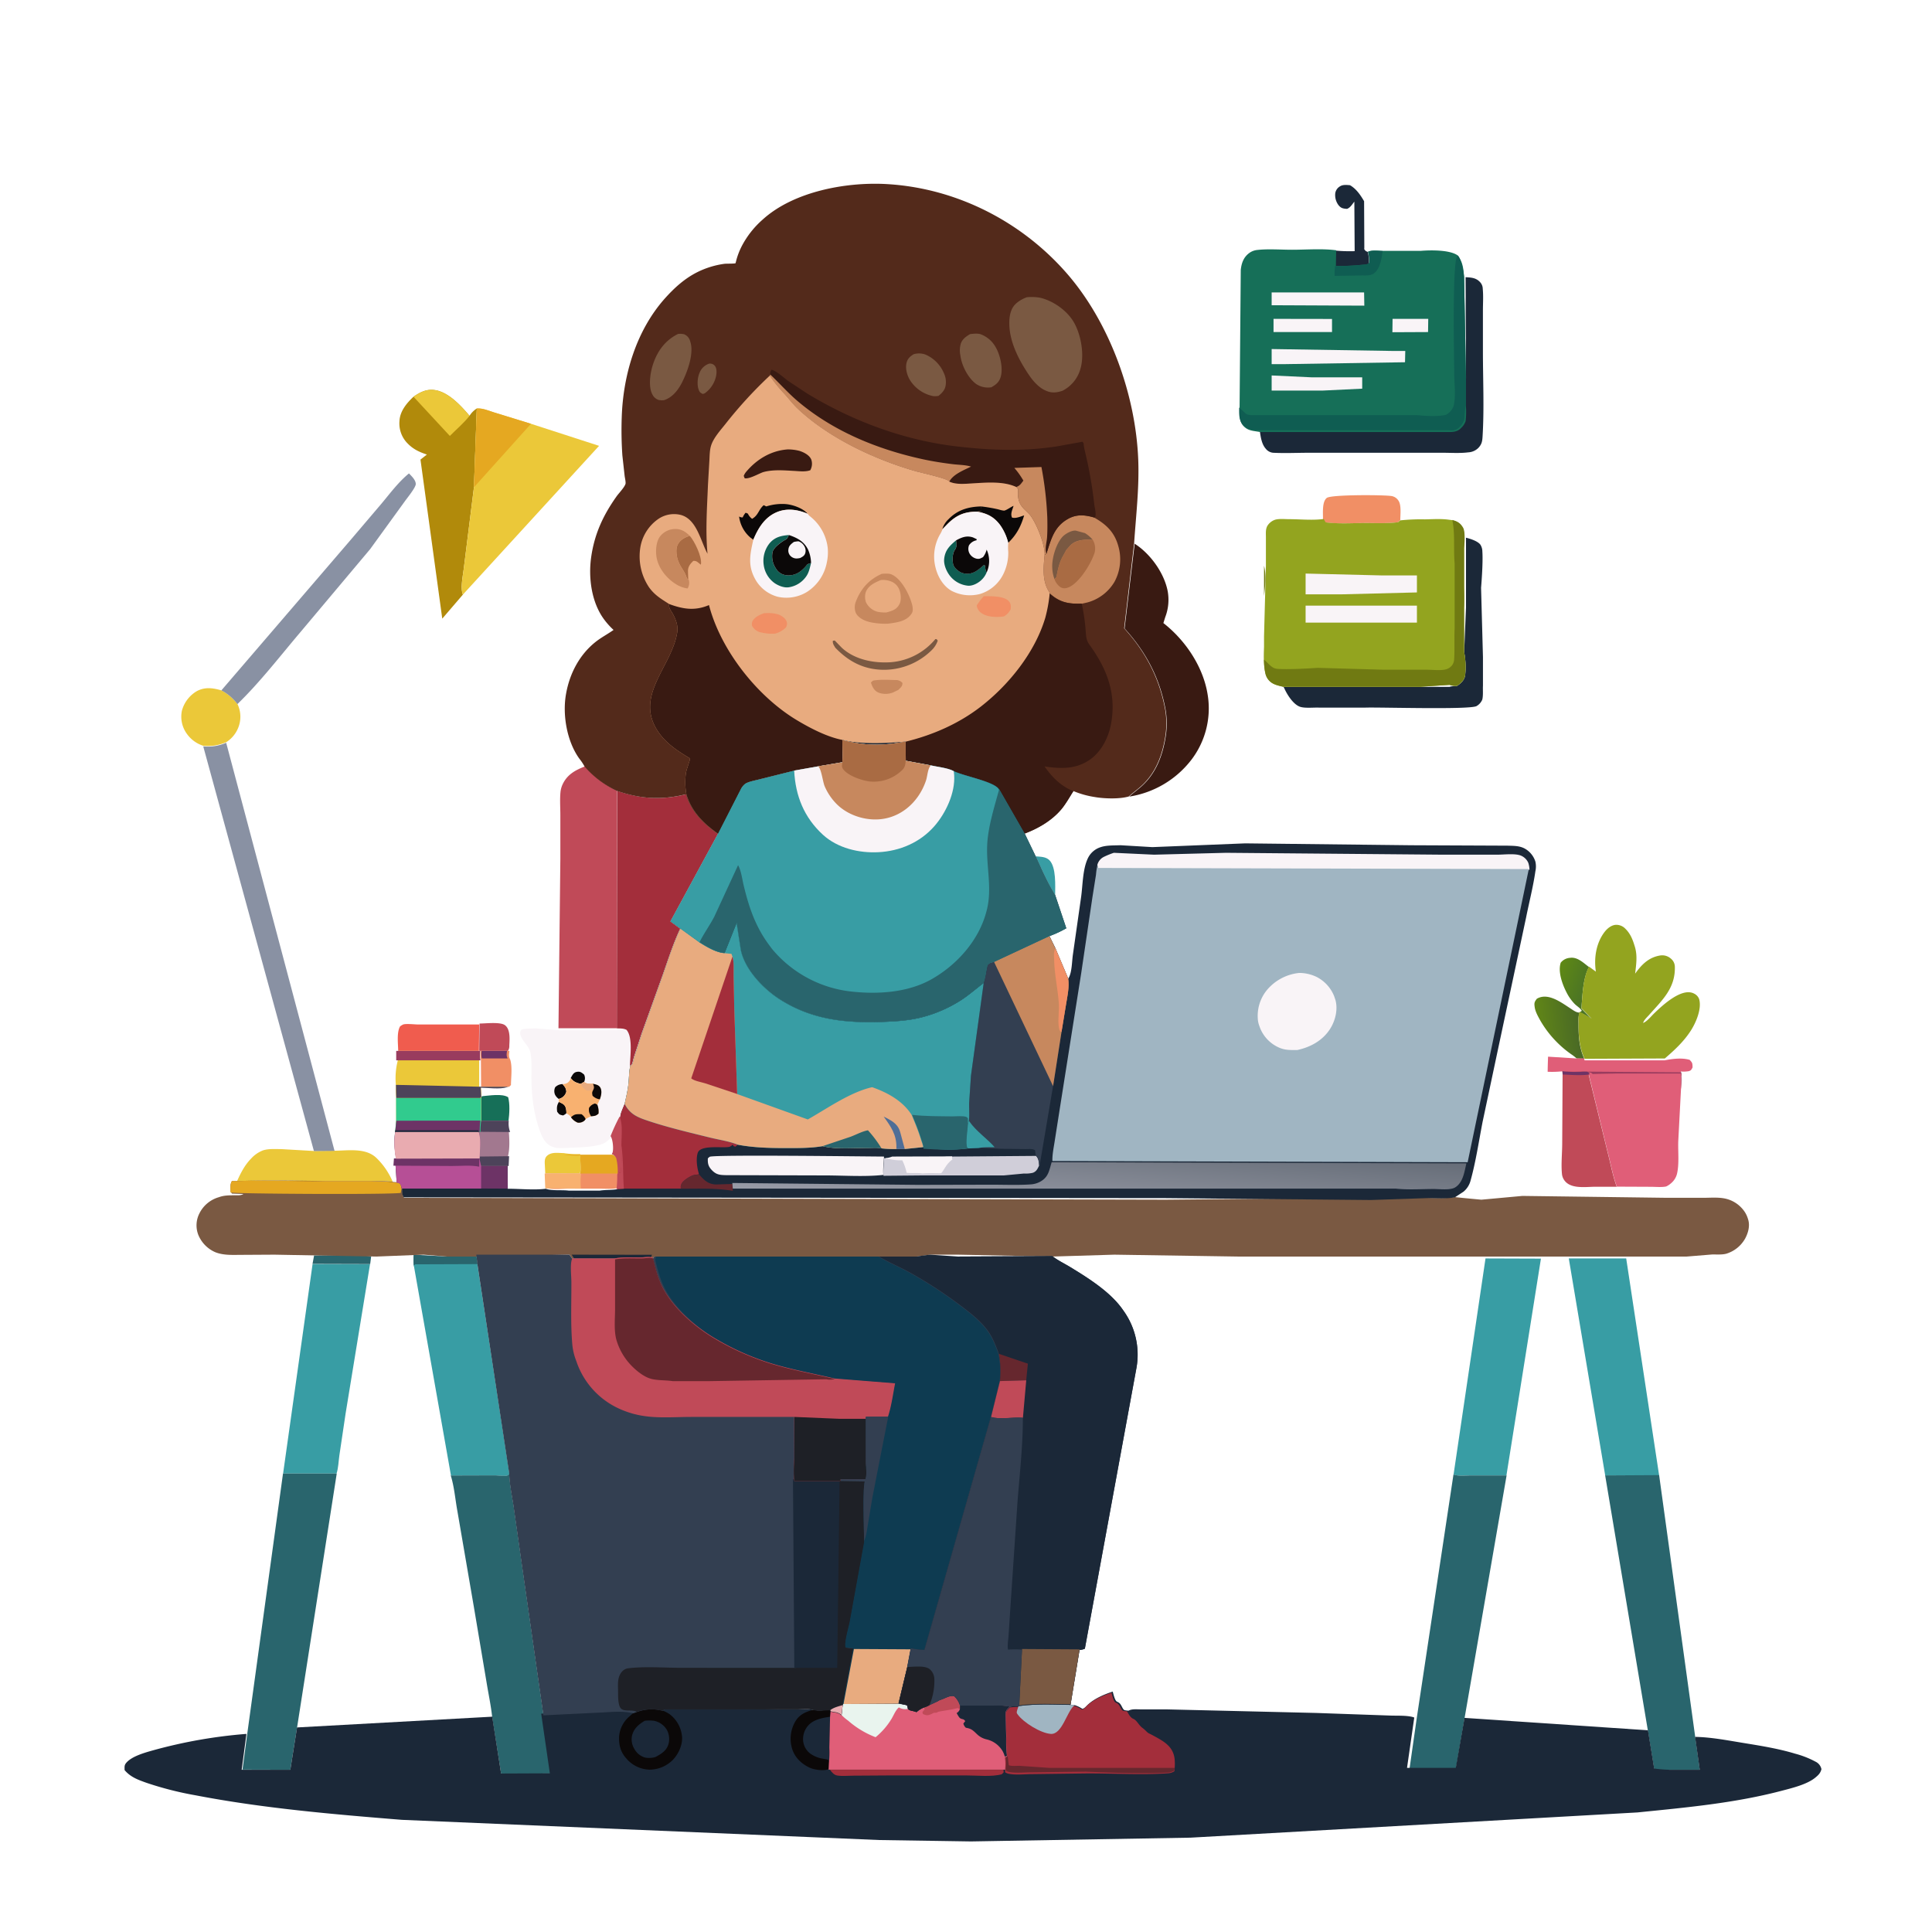 <svg id="Layer_1" data-name="Layer 1" xmlns="http://www.w3.org/2000/svg" xmlns:xlink="http://www.w3.org/1999/xlink" viewBox="0 0 1024 1024"><defs><style>.cls-1{fill:#389da4;}.cls-2{fill:#29656d;}.cls-3{fill:#166f58;}.cls-4{fill:#ebc839;}.cls-5{fill:#e5a821;}.cls-6{fill:#c04a58;}.cls-7{fill:url(#linear-gradient);}.cls-8{fill:#f18f65;}.cls-9{fill:#6d3366;}.cls-10{fill:#f8b170;}.cls-11{fill:#a2788f;}.cls-12{fill:#4d435a;}.cls-13{fill:#1b2838;}.cls-14{fill:url(#linear-gradient-2);}.cls-15{fill:#e05e78;}.cls-16{fill:#993c5e;}.cls-17{fill:#f05c4e;}.cls-18{fill:#8991a3;}.cls-19{fill:#31cb8e;}.cls-20{fill:#391a12;}.cls-21{fill:#b18a0b;}.cls-22{fill:#f9f4f7;}.cls-23{fill:#0b0808;}.cls-24{fill:#e8ab7f;}.cls-25{fill:#93a41f;}.cls-26{fill:#a32e3b;}.cls-27{fill:#707a12;}.cls-28{fill:#0f5d52;}.cls-29{fill:#7a5942;}.cls-30{fill:#66272e;}.cls-31{fill:#a0b5c2;}.cls-32{fill:#e9f4ee;}.cls-33{fill:#333f51;}.cls-34{fill:#1e2026;}.cls-35{fill:#e9abb0;}.cls-36{fill:#0e3b51;}.cls-37{fill:#532a1b;}.cls-38{fill:#c7885e;}.cls-39{fill:#a96b43;}.cls-40{fill:#d0ced9;}.cls-41{fill:#b64f96;}.cls-42{fill:url(#linear-gradient-3);}.cls-43{fill:#4f6e97;}</style><linearGradient id="linear-gradient" x1="618.74" y1="1645.16" x2="634.26" y2="1639.67" gradientTransform="matrix(1, 0, 0, -1, 206, 2164)" gradientUnits="userSpaceOnUse"><stop offset="0" stop-color="#5e8815"/><stop offset="1" stop-color="#4b7425"/></linearGradient><linearGradient id="linear-gradient-2" x1="609.48" y1="1617.91" x2="630.33" y2="1620.22" gradientTransform="matrix(1, 0, 0, -1, 206, 2164)" gradientUnits="userSpaceOnUse"><stop offset="0" stop-color="#608517"/><stop offset="1" stop-color="#4a6a25"/></linearGradient><linearGradient id="linear-gradient-3" x1="378.59" y1="1564.07" x2="374.6" y2="1517.96" gradientTransform="matrix(1, 0, 0, -1, 206, 2164)" gradientUnits="userSpaceOnUse"><stop offset="0" stop-color="#666d78"/><stop offset="1" stop-color="#989ba7"/></linearGradient></defs><path class="cls-1" d="M548.94,453.88c2.53.23,5.42.14,7.31,2.09,3.64,3.75,3,13.63,3,18.48C555.2,468.05,552.1,460.78,548.94,453.88Z"/><path class="cls-2" d="M165.64,669.91l.84-4.49c4.29,0,28.55-.6,30.23.64L196.2,670Z"/><path class="cls-3" d="M255.56,581c3.84-.3,10.48-1.5,13.77.54,1,3.65.68,8.72.19,12.49L255,594l0-12.46Z"/><path class="cls-4" d="M289,621.94l-.28-5.54c0-1.57.09-2.84,1.39-3.95,2.37-2,5.91-1.3,8.81-1.28l.47.09a44.19,44.19,0,0,0,8.13.4c0,3,.66,7.53-.16,10.34Z"/><path class="cls-5" d="M298.88,612h25.78a4.09,4.09,0,0,1,2.48,2.64,30,30,0,0,1,.69,7.69l-.2.67-20,0-.31-.16c.82-2.82.2-7.35.17-10.37a44.41,44.41,0,0,1-8.15-.4Z"/><path class="cls-6" d="M254.18,542.5c3.22,0,11.17-1,13.55.94,2.86,2.27,2.37,7.53,2.21,10.76a4.64,4.64,0,0,1-.72,2.8l-14.86,0-.36-.11Z"/><path class="cls-7" d="M837.26,536.55l1.13-.82c-.85-1.5-2.55-2.38-3.77-3.61a24.8,24.8,0,0,1-4.34-6.15c-2.24-4.33-4.62-10.92-3.07-15.72a6.87,6.87,0,0,1,5-2.58c3.92-.54,7.06,2.7,10,4.89-3.3,6.06-3.45,15.21-4.05,22l5.41,5.49A48.1,48.1,0,0,0,837.26,536.55Z"/><path class="cls-8" d="M254.78,557,270,557c-.2,1.71-.52,3,.4,4.55,1.24,3.81.45,9.52.42,13.57l-1,.91L255,576l-.11-14.43A11.71,11.71,0,0,1,254.78,557Z"/><path class="cls-9" d="M255.28,557l13.45,0c-.18,1.51-.45,2.65.36,4H255.38A10.22,10.22,0,0,1,255.28,557Z"/><path class="cls-8" d="M289.09,622h18.56l20,0a58.76,58.76,0,0,1-.4,7.74c-3,.57-6.39.27-9.5.28h-16.4c-3.55,0-8.82.7-12-.5Z"/><path class="cls-10" d="M288.69,622l18.95.07.32.16-.1.64a42.46,42.46,0,0,0,0,7.13L289,629.87Z"/><path class="cls-11" d="M254.41,594,269,594a12.14,12.14,0,0,0,.67,5.57c.34,4.3.59,9.26-.47,13.45l-.25,5-14.91,0,0-4.41,0-.42c0-3.93.82-10-.53-13.6l.59-.14A33.54,33.54,0,0,1,254.41,594Z"/><path class="cls-12" d="M254,613l15.83-.18-.25,5.18-15.61,0,0-4.61Z"/><path class="cls-12" d="M254.07,594l15.59,0a12.91,12.91,0,0,0,.71,6l-16.65-.13A36.08,36.08,0,0,1,254.07,594Z"/><path class="cls-13" d="M707,132.74a84.61,84.61,0,0,0,11,.38l-.17-26.24c-1.17,1.41-2.1,3.17-3.88,3.83-2-.16-3.07-.26-4.44-1.88a8.88,8.88,0,0,1-1.77-6.59,5.18,5.18,0,0,1,2.57-3.52c1.44-.94,3.58-.69,5.2-.56,3.37,1.93,5.56,5.21,7.49,8.48l.12,24.42c0,.84-.2,1,.42,1.62s.4.42,1.36.8a18.07,18.07,0,0,1,.61,6.2c-1,1-2.69.91-4,1a130.71,130.71,0,0,1-14.67.65Z"/><path class="cls-14" d="M835.64,561a23.11,23.11,0,0,0-2.7-2.12,56,56,0,0,1-16.69-18.23c-1.15-2.11-2.5-4.46-2.83-6.87-.32-2.23-.14-2.69,1.12-4.41,5.86-3.48,12.91,1.95,17.65,5,1.28.81,2.94,2.16,4.48,2.28l.59,0c-.85,2-.61,4.33-.61,6.47,0,5.67.34,11.31,2.46,16.64l.57,1.36Z"/><path class="cls-8" d="M701.2,275.07c.06-3.09-.57-9.08,2-11.15,2.27-1.84,30.42-1.67,34.39-1a5.37,5.37,0,0,1,3.59,2.39c1.68,2.36,1,7.48,1,10.41L741,276.8c-5.8.75-12,.39-17.86.43-6.86,0-14.15.52-20.94-.36Z"/><path class="cls-15" d="M835.64,561h4l.2,1h42.48c4.2-.84,9.21-1.45,13.25-.25,1.52,1.62,1.43,1.76,1.54,4-.67,1.17-.68,1.6-2.06,2a16.31,16.31,0,0,1-4.19.16c.23,3,.1,9.16.1,9.16v-7H856.35c-4.39-.89-9.12-.55-13.55-.55l-.47-.57-.89-.82a16.43,16.43,0,0,0-3.42.05,82.25,82.25,0,0,1-8.31-.14l-.56-.06-1-.17a51.43,51.43,0,0,1-7.86.25c0-2.13.21-8,.21-8Z"/><path class="cls-16" d="M843,568l48.13.36a36.9,36.9,0,0,1-.12,8.85V570l-33.29,0c-4.25-.45-8.83-.12-13.11-.13l-.46-.55s-.84-.79-.86-.79a15.39,15.39,0,0,0-3.31.05c-2.69,0-5.36.09-8-.14l-.55-.05C835.11,567.88,839.21,568.1,843,568Z"/><path class="cls-17" d="M211.05,557c-.05-3.86-.86-9.76,1-13a9.54,9.54,0,0,1,1.64-1c1.63-.55,6.17,0,8,0L254,543l-.17,14Z"/><path class="cls-4" d="M107.72,395.27A16.85,16.85,0,0,1,99,388.88a15.48,15.48,0,0,1-2.58-12.22,17.26,17.26,0,0,1,7.57-10.15c4.44-2.55,8.7-1.93,13.39-.59a25,25,0,0,1,8.51,7.29,15.51,15.51,0,0,1,.32,12.64,16,16,0,0,1-6.28,7.5A24.23,24.23,0,0,1,107.72,395.27Z"/><path class="cls-4" d="M177.74,609.9c7.06-.1,16-1.54,21.61,3.68a38.07,38.07,0,0,1,8.83,12.89c-3.74-.64-8-.42-11.76-.47l-23.17,0c-15.78,0-32-.88-47.73.29,2-4.45,4.13-8.73,7.6-12.25a16.54,16.54,0,0,1,6.17-4.28c2.91-1,6.71-.7,9.76-.71l17.34,1Z"/><path class="cls-6" d="M828.05,567.66l1,.17.56,0a82.5,82.5,0,0,0,8.32.14,16.43,16.43,0,0,1,3.42,0s.85.79.88.83l.48.56c4.43,0,9.16-.33,13.55.13l-14.2.3,10,40.94c1.58,6,2.71,12.49,4.84,18.27H845.76c-5.63,0-14.46,1.61-17.33-4.64a7,7,0,0,1-.57-2.25c-.48-5.05.11-10.75.14-15.84l.21-36.84Z"/><path class="cls-9" d="M828.13,567.74l1,.17.56.06a82.25,82.25,0,0,0,8.31.14,16.43,16.43,0,0,1,3.42-.05l.89.82.47.57c-4.7.73-9.76.26-14.51.06Z"/><path class="cls-18" d="M117.33,365.92l68.1-79.28,16.78-19.72c4.59-5.49,9-11.47,14.56-16,1.37,1.44,3.57,3.46,3.6,5.61,0,1.86-4.43,7.25-5.68,9l-18.51,25.53-37.27,44.36c-10.81,12.76-21.07,26.11-33.07,37.77A25,25,0,0,0,117.33,365.92Z"/><path class="cls-13" d="M777,322V285s5.84,1.27,7.62,3.67a6.74,6.74,0,0,1,1.06,3.63c.45,6.31-.68,19.23-.68,19.23l1,36.74v15.12c-.13,2.27.19,5.22-.36,7.41a7.07,7.07,0,0,1-3.06,3.45c-3.83,2-51.51.53-58.87.8H699c-2.73-.11-7.41.43-10-.46-3.64-1.28-7-6.71-8.44-10.11l-.37-.43h88.16c1-.49,3.17-.23,4-.55a12.66,12.66,0,0,0,2.58-2.2,6.3,6.3,0,0,0,1.67-3.73,40.3,40.3,0,0,0-.56-11.88Z"/><path class="cls-4" d="M211,557l42.53,0,.36.11a11.34,11.34,0,0,0,.11,4.42V576h15.27l-.68-.12c-3.45,1.18-9.9.29-13.68.27l.26,4.82-.17.54V594a14.9,14.9,0,0,0-.72,5.47l-.59.56h-44.2l.51-6V581.47a33.43,33.43,0,0,1-.13-5.93A37.89,37.89,0,0,1,211,561.48Z"/><path class="cls-16" d="M210,557h44.21l.36.06a14.33,14.33,0,0,0,.11,4.94H210Z"/><path class="cls-12" d="M209.87,575l44.91,1,14.59,0-.69.25c-3.5,1.21-10,.31-13.87.29l.27,4.88-.6.54H210Z"/><path class="cls-19" d="M209.92,582,255,582l0,12.4a31.94,31.94,0,0,0-.34,5.44l-.59.13h-44.7l.59-5.53Z"/><path class="cls-9" d="M210.07,594l44.54-.06a39.11,39.11,0,0,0-.33,5.92l-.59.14h-44.2Z"/><path class="cls-13" d="M776.79,146.91c3.12.2,5.8.29,8,3a5.27,5.27,0,0,1,1.1,3.2c.37,3.71.09,7.78.09,11.54l0,21.59c0,14.83.72,30.21-.18,45-.16,2.68-.41,4.22-2.26,6.18a8.17,8.17,0,0,1-5.36,2.34c-4.46.56-9.21.21-13.71.21h-70.4c-6.4,0-13,.33-19.36,0a5.64,5.64,0,0,1-3.86-2.17c-2.19-2.51-2.67-6.19-3.18-9.81H767.83c2.55.42,4.34,0,6.11-2a8.39,8.39,0,0,0,2.08-3.34,31.25,31.25,0,0,0,0-7.67l1-14.47Z"/><path class="cls-15" d="M856.35,569,891,569v7.51l-1.49,28.43c-.18,5.39.58,12.05-.68,17.26a9.48,9.48,0,0,1-3.2,5,10.37,10.37,0,0,1-2.51,1.65c-2.33.52-5.72.18-8.15.18l-18-.08c-2.15-5.82-3.29-12.38-4.88-18.4L842.05,569.3Z"/><path class="cls-20" d="M601.39,288.17c8.22,5.25,15.51,15.31,17.45,24.87a25.51,25.51,0,0,1-1.22,14l-1,3.2.51.4c11.51,9.18,20.8,23.18,23,37.86l.13.84a44.89,44.89,0,0,1-8.82,33.38,51.57,51.57,0,0,1-32.94,19.5c2.44-2.25,5.22-4.12,7.61-6.46,7-6.83,10.26-16,11.74-25.43a44.16,44.16,0,0,0,0-13.77c-3-16.9-10.29-30.83-21.8-43.46Z"/><path class="cls-18" d="M107.72,395.59a24.23,24.23,0,0,0,12.16-1.91L177.32,610l-10.93.1Z"/><path class="cls-21" d="M219.16,210.27c3.69-2.56,7.27-4.33,11.89-3.43,7,1.35,13.42,8.35,17.81,13.54a12.43,12.43,0,0,1,3.86-3.88l-1.52,41.77-5.29,42.28c-.4,3.77-2.06,11.2-.56,14.59l-10.94,12.75-11.55-84.3,3.4-2.67c-3.83-1.26-7.11-2.74-10-5.67a15,15,0,0,1-4.54-12C211.93,218,215.5,213.7,219.16,210.27Z"/><path class="cls-4" d="M219.16,210.27c3.69-2.56,7.27-4.33,11.89-3.43,7,1.35,13.42,8.35,17.81,13.54-2.88,3.74-7.08,7.28-10.43,10.68Z"/><path class="cls-22" d="M327.15,546a5.57,5.57,0,0,1,5.14-.13c3.42,4,1.91,13.7,1.81,19-.72,3.07-.63,6.5-1,9.66-.42,3.61-1.27,7-2,10.59-.64,1.82-2.23,4.94-2.26,6.77-1.59,3.34-3.56,6.81-4.74,10.3a9.73,9.73,0,0,1-5.23,4.26c-5.32,1.66-11.71,1.66-17.24,1.9-3.34.14-6.83.63-9.87-1-3.43-1.88-5-5.94-6.15-9.47-2.92-8.78-3.87-17.52-3.94-26.73,0-4.33.27-8.93-.51-13.2-.65-3.55-4.71-6.34-5.41-9.76a2.87,2.87,0,0,1,.63-2.45c2.39-.75,4.95-.52,7.44-.67l12.79,1Z"/><path class="cls-23" d="M296.26,584c1.66.86,3.07,1.23,3.63,3.22a9.8,9.8,0,0,1,.32,2.8,6.44,6.44,0,0,1-1.77,1.2c-1.87-.44-1.91-.35-3.14-2C295.07,587.07,295.09,585.91,296.26,584Z"/><path class="cls-23" d="M302.5,571.34c.95-1.54,1.43-3,3.44-3.26,1.67-.25,2.42.46,3.64,1.46a4.45,4.45,0,0,1,0,3.9l-1.79,1.06C305.4,573.82,304,573.42,302.5,571.34Z"/><path class="cls-23" d="M296.2,582.47a6,6,0,0,1-2-2.22,4.78,4.78,0,0,1,.07-4,5.58,5.58,0,0,1,3.92-1.65c1.23,1.52,1.72,1.91,2,3.9a5.16,5.16,0,0,1-2.8,3.5Z"/><path class="cls-10" d="M298.18,574.6a5,5,0,0,0,2.51-.61,4.07,4.07,0,0,0,1.81-2.65c1.46,2.08,2.9,2.48,5.26,3.16l1.79-1.06c1.61,1.21,2.8.91,4.77,1,1.54.46,3,.55,3.88,2.09,1,1.88.42,4.29-.28,6.16l-1.34,2.86a10.05,10.05,0,0,1,.64,4.73c-1.52,1.3-2,1.18-4,1.41a21.31,21.31,0,0,0-2.85,1.47l-.51.7a4.57,4.57,0,0,1-3.7,1.18,8.13,8.13,0,0,1-3.55-2.85c-.34-.94-1.64-1.61-2.43-2.12a9.8,9.8,0,0,0-.32-2.8c-.56-2-2-2.36-3.63-3.22l-.06-1.55,1.18-.47a5.16,5.16,0,0,0,2.8-3.5C299.9,576.51,299.41,576.12,298.18,574.6Z"/><path class="cls-24" d="M307.76,574.5l1.79-1.06c1.61,1.21,2.8.91,4.77,1,.41,1.28.76,1.86.16,3.14a11.15,11.15,0,0,1-3.29.48A7.1,7.1,0,0,1,307.76,574.5Z"/><path class="cls-23" d="M302.64,592.16c2.13-1.88,2.82-1.59,5.55-1.62a6.32,6.32,0,0,1,2.21,2.59l-.51.7a4.57,4.57,0,0,1-3.7,1.18A8.13,8.13,0,0,1,302.64,592.16Z"/><path class="cls-23" d="M313.25,591.66c-.92-1.71-1.27-2.42-1.06-4.41a5.14,5.14,0,0,1,3.24-2.38l1.15.65a10.05,10.05,0,0,1,.64,4.73C315.7,591.55,315.19,591.43,313.25,591.66Z"/><path class="cls-23" d="M314.32,574.41c1.54.46,3,.55,3.88,2.09,1,1.88.42,4.29-.28,6.16a6.52,6.52,0,0,1-3.86-1.91c-.29-1.64-.33-1.72.42-3.2C315.08,576.27,314.73,575.69,314.32,574.41Z"/><path class="cls-25" d="M842.21,512.34l3.64,2.64c-1.1-7.1.09-15.11,4.59-21,1.43-1.86,3.56-3.65,6-3.8a6.6,6.6,0,0,1,5.08,2.11c2.5,2.45,3.74,5.42,4.74,8.69l.24.76c1.47,4.82.71,9.44.16,14.31,3.45-4.83,7.25-8.71,13.44-9.65a6.88,6.88,0,0,1,5.48,1.67,5.67,5.67,0,0,1,2.12,4.16C888.08,523.79,881,530.09,874,538c-1.11,1.25-2.63,2.57-3.13,4.2,2.09-.78,4.33-3.64,6-5.23,4.22-4.06,14.52-13.74,21-10.36a5.29,5.29,0,0,1,2.71,2.93c1.49,5.14-1.71,12.57-4.51,16.87-3.67,5.66-8.6,10.26-13.69,14.6l-42.48.18-.2-.38-.57-1.35c-2.12-5.33-2.46-11-2.46-16.65,0-2.14-.24-4.47.61-6.47a48.17,48.17,0,0,1,6.31,3.53l-5.41-5.5C838.76,527.55,838.91,518.41,842.21,512.34Z"/><path class="cls-4" d="M252.72,216.5c3.25-.25,6.45,1.29,9.52,2.21l19.2,5.91,36.08,11.69-72.17,78.83c-1.5-3.39.16-10.82.56-14.59l5.29-42.28Z"/><path class="cls-5" d="M252.72,216.5c3.25-.25,6.45,1.29,9.52,2.21l19.2,5.91L251.2,258.27Z"/><path class="cls-1" d="M165.67,670l30.44.09-12.94,79.15-3.29,22.11c-.44,3-.53,6.82-1.51,9.65l-28.32,0Z"/><path class="cls-1" d="M770.42,781.55,787.35,667l29.38.1L798.44,782l-19,0C776.75,782,773,782.55,770.42,781.55Z"/><path class="cls-1" d="M850.81,782.16,831.49,667l30.43,0,17.45,115Z"/><path class="cls-1" d="M236.84,666l15.72-.09.58,4.83L270,781.25a4,4,0,0,1-1,.8c-1.38.46-5.21,0-6.82,0l-23.15.07L219.45,671.4c-.38-.59-.17-4.45-.21-5.4Z"/><path class="cls-2" d="M236.84,666h15.68l.59,4-33.08.12-.62.66c-.41-.63-.18-4.76-.22-5.78Z"/><path class="cls-6" d="M310.16,406.16A50.05,50.05,0,0,0,327,419.06L326.91,545H296l1-89.8L297,432c0-3.89-.31-8.07.05-11.95a12.73,12.73,0,0,1,1-4C300.5,410.51,304.93,408.19,310.16,406.16Z"/><path class="cls-2" d="M879.37,781.84l19.08,138.42L900.93,938l-16.29,0c-2.5,0-5.43.28-7.87-.21l-3.32-20.3L850.77,782Z"/><path class="cls-2" d="M750.9,910.68l19.47-129.17c2.54,1,6.37.49,9.09.49l19.07,0L776.22,910.84,771.57,938H747Z"/><path class="cls-2" d="M150,781l28.48,0-21,134.45L153.88,938l-25.35-.07,2.52-19Z"/><path class="cls-26" d="M327.09,419.16c12.59,4.33,23.61,5,36.56,1.82,2.71,9.19,9.23,15.58,16.89,21l-25.19,46.42,5.18,3.79c-3.83,8.1-6.6,17-9.6,25.41L340,548l-4,12.25c-.24.76-.83,3.61-1.29,4.12a3.3,3.3,0,0,1-.82.47c.09-5.27,1.6-15-1.82-19-1.63-.83-3.35-.72-5.14-.77Z"/><path class="cls-2" d="M270,781.18c.11,5.77,1.46,11.83,2.31,17.55l3.8,26.78,12,83.94L292.52,940l-26.93.1-4.7-29.81c-.65-6.21-2-12.43-3-18.6L251.21,852l-8.78-51.08c-1.15-6.22-1.64-12.85-3.52-18.88l23.18-.07c1.61,0,5.47.51,6.86.05A4.18,4.18,0,0,0,270,781.18Z"/><path class="cls-25" d="M742.16,275.81a105.34,105.34,0,0,1,13.06-.54c4.22-.08,8.55-.39,12.74.19l.95.12.58.08c2.71.72,4.19,1.56,5.66,4s.83,7.92.85,10.74v20.73s.17,7.35,0,10.9v23.6a40.3,40.3,0,0,1,.56,11.88,6.3,6.3,0,0,1-1.67,3.73,12.66,12.66,0,0,1-2.58,2.2c-.79.32-4-.45-4-.45l-15.46,1h-72.7c-2.87-.8-5.06-.85-7.2-3a8,8,0,0,1-2.3-4.26c-1.33-5.79-.46-13.37-.69-19.37l1-37.53,0-15c0-2.29-.32-4.79,1.18-6.71a7.76,7.76,0,0,1,3.81-2.69c2.14-.57,4.88-.27,7.11-.26,5.73,0,12.05.65,17.71,0l.84-.1,1,1.78c6.73.88,14,.4,20.74.36,5.79,0,11.95.32,17.69-.43Z"/><path class="cls-22" d="M692,321l59,0,0,9H692Z"/><path class="cls-22" d="M732.88,305H751v9l-39.56,1H692V304Z"/><path class="cls-27" d="M769.74,275.59c2.74.73,4.23,1.58,5.71,4.05s.55,10.84.55,10.84v20.66s.17,7.35,0,10.9v23.6a40.3,40.3,0,0,1,.56,11.88,6.3,6.3,0,0,1-1.67,3.73,12.66,12.66,0,0,1-2.58,2.2,6.74,6.74,0,0,1-4-.45l-15.46,1h-72.7s-5.06-.85-7.2-3a8,8,0,0,1-2.3-4.26c-1.33-5.79-.46-13.37-.69-19.37V299.86c1.3,4.93.63,10.93,0,16v33.79c1.73,1.35,2.69,2.75,4.1,3.7a5.38,5.38,0,0,0,3,1.16c7,.51,21.3-.54,21.3-.54l35.21,1h22.74c2.94,0,7.07.53,9.9-.16a6.14,6.14,0,0,0,3.73-2.65,5.87,5.87,0,0,0,.78-2.69c.36-5.34,0-11,.27-16.36V298.69C770.32,291.44,771.3,282.61,769.74,275.59Z"/><path class="cls-3" d="M657,216.5l.63-73.41c.38-3.66,1.51-6.88,4.69-9.12a8.67,8.67,0,0,1,4.11-1.49c5.86-.65,12.48-.1,18.38-.11,7.55,0,15.93-.7,23.39.28l-.15,8.31a126.27,126.27,0,0,0,14.16-.64c1.29-.13,2.92-.07,3.89-1a17.39,17.39,0,0,0-.59-6c1.93-.91,5.67-.38,7.85-.36h19.69s14.48-1.38,19.71,2.51c2.62,3.67,2.88,7,3.24,11.35l1,53.68v15a45.57,45.57,0,0,1-.18,7.67,8.38,8.38,0,0,1-2.09,3.35c-1.77,2-3.57,2.4-6.14,2.46l-100.65,0-2.72-.43c-2.43-.37-4.25-.8-6-2.62C656.73,223.43,657,219.72,657,216.5Z"/><path class="cls-22" d="M738.09,169,757,169l-.1,7-18.9.09Z"/><path class="cls-28" d="M725,133.42c1.93-.91,5.65-.38,7.82-.36-.54,3.87-1.28,9.52-4.73,11.93-1.73,1.21-4.15,1-6.16,1l-14.54.24a29.39,29.39,0,0,1,.25-5.23,127.34,127.34,0,0,0,14.08-.63c1.29-.14,2.91-.08,3.87-1A17.12,17.12,0,0,0,725,133.42Z"/><path class="cls-22" d="M675,169l31,.05,0,6.95H675Z"/><path class="cls-22" d="M695.4,200H722v6l-20.7,1H674v-8Z"/><path class="cls-22" d="M674,155l49,0,.12,7L674,161.78Z"/><path class="cls-22" d="M737.45,186h7.37l-.13,6-63.82,1H674v-8Z"/><path class="cls-28" d="M772.76,135.51c2.62,3.67,3.24,11.35,3.24,11.35l1,53.68V215c-.8,2.42-.55,5.3-1,7.67a8.39,8.39,0,0,1-2.08,3.34c-1.77,2-3.56,2.4-6.11,2H664.94c-2.42-.37-4.23-.79-6-2.61-2.43-2.49-2.15-6.19-2.17-9.41l3.59,3.31c1.15.84,3.58.7,3.58.7h87c4.87.49,10.07.85,14.87,0,1.9-.35,4.23-3.17,4.68-5,1.2-4.93.3-11.84.27-16.94-.06-9.09-1.07-59,1.56-62.11Z"/><path class="cls-29" d="M126.3,626c15.19-.68,46.17,0,46.17,0l23.79,0c4,.05,8.49-.18,12.45.5l1.64.08c.88.27,1.64.22,2.1,1.07a5.94,5.94,0,0,1,.65,2.21l.22,0c0,1.94-.22,3.38.88,5l403.67,1,108.71-1h29.74s10.16.49,14.8-.39l.56.07c4.43.5,13.48,1.32,13.48,1.32l21.76-2,76.42,1,19.48,0c3.55,0,7.48-.34,11,.3a16.67,16.67,0,0,1,10,5.92,13.79,13.79,0,0,1,2.59,4.83l.17.52c1,3.36,0,7-1.6,10a17.19,17.19,0,0,1-10.14,8.1c-2.21.55-5,.35-7.27.36L894,666H656.15l-65.54-1-32.87,1-49.94-1H493l-7.11,1H346.76l-.61,1c-1.88-.56-4.09,0-6.06,0-4.61.07-14.18,0-14.18,0H303.13l-1.27-2-49.34,1H236.84l-12.35-1-25,1-54-1-17.08.1c-4.76,0-9.79.39-14.29-1.4a17.06,17.06,0,0,1-9-9.16,13.92,13.92,0,0,1,.55-11.37,16.58,16.58,0,0,1,9.87-8.49l.58-.18c2.79-1,5.29-.93,8.2-1,1.47,0,3.48.22,4.69-.67l-6.05-.19-.72-1c0-1.91-.4-4,.7-5.63Z"/><path class="cls-13" d="M303,665l42.57.06-.58,1.41c-1.78-.53-3.87,0-5.74,0-4.37.07-9.15-.31-13.43.52H304.28Z"/><path class="cls-5" d="M126.3,626c15.19-.68,30.9.2,46.17,0h24.05c3.91.28,8.24,0,12.09.71l1.59.09c.85.26,1.59.21,2,1a5.67,5.67,0,0,1,.63,2.15l-.43,2.32c-7.64,1-89,.46-90.2-.23,0-1.89-.39-4,.7-6.07Z"/><path class="cls-13" d="M569.74,903.78l.94.35a15.26,15.26,0,0,1,3,1.6c1.28-.32,2-1.43,3-2.31,3.59-3.26,8.52-5.34,13.07-6.84.41,1.3,1.07,4.53,2.14,5.26l.84.43c1.75.89,2,3.48,3.26,4.14a10.46,10.46,0,0,0,2.16.27c1.92-1,4.2-.67,6.32-.68H618.1l79.53,1.9,38.64,1.36c3.87.19,9-.17,12.69.84l.63.23L745.75,937h25.83l4.63-26.48,97.25,6.57,3.3,20.26a68.38,68.38,0,0,0,7.87.65l16.26,0-2.47-17.42c8.35.14,17.05,1.82,25.29,3.17,9.29,1.52,18.72,3,27.73,5.73a49.08,49.08,0,0,1,10.78,4.22,5.67,5.67,0,0,1,3.18,4c-.51,2-1.47,3-3.07,4.33-4.42,3.77-12.62,5.7-18.2,7.17-24.93,6.54-50.66,8.84-76.25,11.43L631,974l-116.38,2-48.49-.74L213,964.55c-36.4-2.95-73.47-6.09-109.34-13a177.34,177.34,0,0,1-26.1-6.65c-4.42-1.58-8.41-3-11.53-6.72,0-1.59-.23-2.54.89-3.85,3-3.51,9.79-5.37,14.13-6.6A261.72,261.72,0,0,1,130.62,919l-2.52,19h25.78l3.56-22.42,103.46-5.7L265.59,940l25.84-.11-4.59-31.6,30.26-1.5c6.44-.23,12.88-1.17,19.19.37l2-.77a23.11,23.11,0,0,1,14-.61l1.36-.78,51.66,1,17.24-.07c2.7,0,5.85-.45,8.43.36,2.94.89,6.24,0,9.31.23l.15.7,2.95.52a6.6,6.6,0,0,1,3,1.47l.57-5.39.27-.82,29.56-.18,4.25.95a4.08,4.08,0,0,1,.53,2c1.17,1.14,2.88.87,4.34,1.63l.41-.33a13.3,13.3,0,0,1,3.47-2.07,12,12,0,0,0,2.84-1.18l4.19-1.93.72-.48,2-.73c1.94-.76,3.71-1.88,5.81-1.46,2,1.79,2.5,2.18,3,4.83l16.22,0c3.3,0,6.79-.29,10,.54a33.37,33.37,0,0,1,4.69-.28l.39-.06c8.84-1.22,18.95-.69,27.9-.61Z"/><path class="cls-26" d="M439.87,938h92l.08,1.4-1,1c-5.34,1.48-13.21.6-18.88.61H472.66l-20.37.13c-2.71,0-5.79.33-8.45-.06C442,940.79,441,939.43,439.87,938Z"/><path class="cls-23" d="M431.08,906.15c2.86.86,6.07,0,9.05.22l.14.68-.28,2.88-.37,16a58.39,58.39,0,0,1-.21,8l-.18,3.6-.39.24c-2.37,1-7.58.18-9.8-.91-4.19-2-7.64-5.2-9.12-9.73A18.23,18.23,0,0,1,421,913.37C423.31,908.83,426.56,907.5,431.08,906.15Z"/><path class="cls-13" d="M439.41,933.88c-.15-.37-.17-.83-.46-1.11s-3.32-.67-4-.85a16.09,16.09,0,0,1-5.33-2.37,9.69,9.69,0,0,1-3.88-6.34A10.84,10.84,0,0,1,428,915c2.79-3.57,7.77-4.5,12-5.08l-.37,16A58.39,58.39,0,0,1,439.41,933.88Z"/><path class="cls-23" d="M337.65,907.2a22.37,22.37,0,0,1,13.49-.59,18,18,0,0,1,3.84,2,16.67,16.67,0,0,1,6.54,12.25c.21,4.25-2.08,9.12-5.08,12.09a17.46,17.46,0,0,1-12.13,5,16.66,16.66,0,0,1-12.4-6c-3.06-3.38-4-7.28-3.76-11.72a15.58,15.58,0,0,1,5.66-10.67l1.9-1.69Z"/><path class="cls-13" d="M341.7,912.06a18.56,18.56,0,0,1,4.94,0,10.19,10.19,0,0,1,7,5.15,10.36,10.36,0,0,1,.64,7.32c-1.08,3.46-3.88,5.13-6.88,6.73a11.87,11.87,0,0,1-5.36.32,9.4,9.4,0,0,1-5.78-4.57,9.6,9.6,0,0,1-1.21-7.34C336.05,916.05,338.57,913.93,341.7,912.06Z"/><path class="cls-26" d="M569.61,904.2l.92.34a15.73,15.73,0,0,1,2.91,1.57c1.24-.32,2-1.4,2.91-2.26,3.5-3.18,8.32-5.21,12.76-6.67.39,1.27,1,4.42,2.08,5.13l.82.41c1.71.87,1.91,3.41,3.18,4a9.88,9.88,0,0,0,2.1.27c1,1.61,1.72,3.31,3.51,4.09s2.83,3.41,4.73,4.74a20.09,20.09,0,0,1,2.13,1.9c1.08,1.09,1.58,1.08,2.9,1.81,5.48,3,11.16,5.62,12,12.66a27.1,27.1,0,0,1,.07,4.68l-.17,1.91a6.77,6.77,0,0,1-3.25,1.09c-14.35,1-29.25,0-43.67.09l-28.53.37c-3.86,0-8.62.56-12.36-.19a5.86,5.86,0,0,1-1.89-.76l-.08-1.51a31,31,0,0,0-.08-6.39l1.16-.43c-.61-3.53-.41-7.21-.45-10.78L533,909.09c0-2.15.88-2.62,2.29-4.1a33.42,33.42,0,0,1,4.58-.27l.38-.06c8.63-1.19,18.48-.67,27.22-.6Z"/><path class="cls-30" d="M533,931l1.09-.41.57,5c1.54.61,4,.32,5.67.33L556,937h66.62l-.17,1.38a6.78,6.78,0,0,1-3.25,1.1c-14.35,1-43.67-.48-43.67-.48l-29,.35c-3.62,0-8.09.52-11.6-.18a5.72,5.72,0,0,1-1.78-.71l-.08-1.42A28,28,0,0,0,533,931Z"/><path class="cls-31" d="M567.42,903.63l2.19.14-.4.33c-3.88,3.44-6.3,15.29-12.27,14.9-5.32-.35-14.46-6-17.57-10.33-.69-.95-.53-1-.27-2.17l.72-2.21.38-.06C548.83,903,558.68,903.55,567.42,903.63Z"/><path class="cls-15" d="M492.62,903.77l4.19-1.93.72-.48,2-.73c1.94-.76,3.71-1.88,5.81-1.46,2,1.79,2.5,2.18,3,4.83l17.13,0c3.27,0,6.72-.29,9.9.54-1.43,1.49-2.35,2-2.33,4.15l.35,11.4a68.75,68.75,0,0,0,.45,10.93l-1.18.44a30.64,30.64,0,0,1,.08,6.49H439.18l.18-3.64a56.92,56.92,0,0,0,.21-8.06l.38-16.23.28-2.91,2.9.51a6.38,6.38,0,0,1,3,1.45l.56-5.32.27-.8,29.86-.18,4.25.95a4.08,4.08,0,0,1,.53,2c1.17,1.14,2.88.87,4.34,1.63l.41-.33a13.3,13.3,0,0,1,3.47-2.07A12,12,0,0,0,492.62,903.77Z"/><path class="cls-6" d="M492.62,903.74l4.32-2,.75-.49,2-.76c2-.77,3.83-1.93,6-1.5,2.08,1.85,2.58,2.25,3.09,5l-.06,1.94-1.06-.6-2.64.59L498.69,907l-1.25.23-1,.49c-.87.18-1.05-.11-2,.35l-.77.4c-1.95.87-2.6.82-4.5,0l-.27-1,1.19-1.52-.41-1A12.24,12.24,0,0,0,492.62,903.74Z"/><path class="cls-32" d="M476.3,902.82l4.38,1a4.29,4.29,0,0,1,.54,2l-.57,0a6.23,6.23,0,0,1-4.21-.85c-1.74,1.39-2.72,4.09-3.88,6a37.85,37.85,0,0,1-8.48,9.79A48.19,48.19,0,0,1,449.55,912a25,25,0,0,1-3.5-3l.56-5.25.25-.79Z"/><path class="cls-13" d="M508.78,904l16.71,0c3.22,0,6.63-.27,9.75.54-1.41,1.47-2.31,1.95-2.29,4.09l.34,11.23c0,3.57-.16,7.24.45,10.77l-1.16.43a14.19,14.19,0,0,0-1.14-2.87,13.38,13.38,0,0,0-8.25-6.22,10.82,10.82,0,0,1-5.12-2.59c-2.2-2.06-3.05-3.16-6.13-3.63a4.27,4.27,0,0,1-1.33-2.27l1-1.25c-1-1.36-1.31-.76-2.63-1.48-.67-.36-1.54-2.12-1.95-2.79a3.77,3.77,0,0,0,1.73-2.06Z"/><path class="cls-33" d="M252.44,665h49.39l1.34,2h22.74s9.57.06,14.18,0c2,0,4.18-.58,6.06,0l.61-1h161l49.95-.24.77.58c2.76,2,6,3.55,8.92,5.34,9.61,5.87,21.19,13.15,27.66,22.47l.51.72a39.91,39.91,0,0,1,6.73,30.28L575,873.85a9.24,9.24,0,0,1-2.83.69l-4.77,29.06c-8.72-.07-18.57-.6-27.19.6l-.38.06a31.77,31.77,0,0,0-4.57.27c-3.13-.81-6.53-.52-9.74-.53H508.78a13,13,0,0,0-3.09-5c-2.17-.43-4,.73-6,1.5l-2,.76-.75.49-4.32,2A12.24,12.24,0,0,1,489.7,905a13.68,13.68,0,0,0-3.58,2.13l-.43.34c-1.5-.78-3.26-.5-4.47-1.68a4.29,4.29,0,0,0-.54-2L476.3,903H446.86l-.25.74-.56,5.25a6.38,6.38,0,0,0-2.92-1.44l-2.86-.5-.14-.68c-3-.19-6.19.64-9.05-.22A49.58,49.58,0,0,0,422.9,905l-17.6,1H352.53l-1.31.76a22.33,22.33,0,0,0-13.5.59l-2,.74c-6.09-1.48-12.31-.58-18.53-.35L288,909.17,276,825.3l-3.8-26.76c-.84-5.71-2.2-11.77-2.31-17.54L253,669.86Z"/><path class="cls-34" d="M422,784h23.27l.32,1,13.16.22c-1.57,3-.61,27.36-.59,32.43l-7.66,42.23c-.53,2.62-3.14,11.53-2.08,13.4l4,.45-5.56,29.43-.26.79-.56,5.23a6.29,6.29,0,0,0-2.9-1.43l-2.86-.5-.14-.68c-3-.19-6.17.64-9-.22-2.49-.79-5.55-.36-8.16-.35H352.33l-1.31.76a22.4,22.4,0,0,0-13.57.6c-2.2-1.51-6.74.17-8.5-2-1.62-2-1.3-7.66-1.38-10.09-.1-3.48-.21-6.86,2.33-9.52a5.2,5.2,0,0,1,3.16-1.53c9-1.09,19.14-.23,28.25-.24L422,884Z"/><path class="cls-35" d="M446.61,903.74l-.56,5.25a6.38,6.38,0,0,0-2.92-1.44l-2.86-.5-.14-.68C441.84,905,444.48,904.38,446.61,903.74Z"/><path class="cls-13" d="M420.29,784l24.71.21L443.75,884,421,884Z"/><path class="cls-6" d="M325.63,667c4.54-.88,9.58-.47,14.2-.54,2,0,4.18-.58,6.07,0,1.29,5.35,2.53,10.36,5,15.33,5.34,10.64,16.35,20.36,26.41,26.51a137.79,137.79,0,0,0,31.07,14c11.1,3.39,22.59,5.45,33.88,8.12L474.71,733c-1.16,5.85-2,12.39-3.87,18H459v24.57s.79,6.85-.2,8.42H445.59l-.32,1H421c-.67-4.28,0-12.06,0-12.06L420.93,751l-54.38,0c-7.65,0-16,.64-23.53-.26a49,49,0,0,1-15.27-4.3,42.41,42.41,0,0,1-21.84-23.73l-.21-.62-.61-1.66a31.74,31.74,0,0,1-1.72-7.45c-1-11-.47-22.54-.53-33.59,0-3.27-.83-9.67.49-12.43Z"/><path class="cls-34" d="M421,751l23.9,1H459v23.58s.79,6.85-.2,8.42H445.59l-.32,1H421c-.67-4.28,0-12.06,0-12.06Z"/><path class="cls-30" d="M326,667.53c4.44-.88,9.48-.47,14.09-.54,2,0,4.18-.58,6.06,0,1.29,5.35,2.53,10.35,5,15.31,5.34,10.63,16.33,20.34,26.38,26.48a137.46,137.46,0,0,0,31,14c11.09,3.38,22.57,5.43,33.84,8.1a8,8,0,0,1-4.31.16l-62.75,1H356.6c-3.66-.58-7.64-.3-11.21-1.16s-7.26-3.68-9.91-6.26a32.82,32.82,0,0,1-8.73-14.32c-1.41-4.9-.79-11.11-.75-16.2Z"/><path class="cls-36" d="M347.82,666H485.88l-20.23.11c5.13,3,10.61,5.28,15.83,8.13a227.13,227.13,0,0,1,27.18,17.63c5.22,3.91,10.81,8.19,14.68,13.51,2.69,3.7,4.33,8,5.88,12.32a47.44,47.44,0,0,1,.59,14.46l-4.72,19.06L489.83,874.7a34.61,34.61,0,0,1-6.83-.77l-.39-.11-1.89,9.94L476.1,903l-29.44.18,5.58-29.53-4-.45c-1.05-1.88,1.56-10.82,2.09-13.44L458,817.38c0-5.09-1-29.55.59-32.53,1-2.24.41-6.52.4-9.09L458.92,751h11.69c1.87-5.58,2.68-12,3.83-17.82l-32-2.55c-11.15-2.64-22.5-4.66-33.46-8a136.2,136.2,0,0,1-30.69-13.82c-9.94-6.07-20.81-15.67-26.08-26.19-2.46-4.9-3.69-9.85-5-15.14Z"/><path class="cls-33" d="M458.92,751h11.83l-8.31,42.42L460,808c-.48,2.87-.8,6.1-2,8.75,0-5.09-1-29.54.59-32.52,1-2.23.41-6.51.4-9.09Z"/><path class="cls-24" d="M452.59,874l30,.17L480.73,884l-4.57,19-29.09.18Z"/><path class="cls-13" d="M485.88,666c2.2-.44,7.11-1,7.11-1l14.81,1,49.95-.24.77.58c2.76,2,6,3.55,8.92,5.34,9.61,5.87,21.19,13.15,27.66,22.47l.51.72a39.91,39.91,0,0,1,6.73,30.28L575,873.85a9.24,9.24,0,0,1-2.83.69l-4.77,29.06c-8.72-.07-18.57-.6-27.19.6l-.38.06a31.77,31.77,0,0,0-4.57.27c-3.13-.81-6.53-.52-9.74-.53l-16.75,0c-.51-2.73-1-3.14-3.09-5-2.17-.43-4,.72-6,1.5l-2,.75-.75.49-4.32,2a11.85,11.85,0,0,1-2.92,1.22,13.71,13.71,0,0,0-3.58,2.14l-.43.34c-1.5-.79-3.26-.51-4.47-1.69a4.17,4.17,0,0,0-.54-2l-4.38-1,4.61-19.23,1.9-9.93.38.11a34.61,34.61,0,0,0,6.83.77l35.24-123.41L530,732a47.36,47.36,0,0,0-.58-14.45c-1.55-4.27-3.2-8.61-5.88-12.32-3.86-5.31-9.46-9.59-14.67-13.5a226.86,226.86,0,0,0-27.17-17.61C476.46,671.28,471,669,465.86,666Z"/><path class="cls-30" d="M529.4,717.54l15.4,5.23-.89,8.82L530,732A47.42,47.42,0,0,0,529.4,717.54Z"/><path class="cls-6" d="M530,732l13.93-.41-1.76,19.9c-5.31-.53-11.83,1.09-16.89-.44Z"/><path class="cls-29" d="M541.7,874l30.49.19-4.77,29.08c-8.74-.07-18.59-.6-27.22.6Z"/><path class="cls-33" d="M482.8,873.58l.39.1a34.61,34.61,0,0,0,6.83.77L525.26,751c5.06,1.53,11.58-.09,16.89.44,0,14.65-1.68,29.68-2.83,44.3l-3.9,57.91-.88,13.53c-.16,2.21-.69,5-.27,7.16a47.27,47.27,0,0,1,7.43,0l-1.5,29.87-.38.06a31.9,31.9,0,0,0-4.58.27c-3.12-.81-6.53-.52-9.75-.53l-16.71,0c-.51-2.73-1-3.14-3.09-5-2.17-.43-4,.72-6,1.5l-2,.75-.75.49-4.32,2a11.47,11.47,0,0,1-2.92,1.22,13.71,13.71,0,0,0-3.58,2.14l-.43.34c-1.5-.79-3.26-.5-4.47-1.68a4.3,4.3,0,0,0-.54-2l-4.38-1,4.61-19.23Z"/><path class="cls-34" d="M480.91,883.54c3.29-.07,9.39-.94,11.92,1.21a7.11,7.11,0,0,1,2.4,5.32,32.35,32.35,0,0,1-2.61,13.67A12.24,12.24,0,0,1,489.7,905a13.68,13.68,0,0,0-3.58,2.13l-.43.34c-1.5-.78-3.26-.5-4.47-1.68a4.29,4.29,0,0,0-.54-2l-4.38-1Z"/><path class="cls-37" d="M309.83,406.26a28.05,28.05,0,0,0-2.81-4.21c-6.58-9.16-9-23.31-7-34.3,1.88-10.65,7-20.6,15.54-27.43,3-2.41,6.49-4.2,9.64-6.44a38.5,38.5,0,0,1-4.95-5.49c-6.74-9-8.47-22.13-6.92-33.06,1.74-12.29,6.3-22.11,13.4-32.16,1.28-1.81,4.18-4.75,4.79-6.68.25-.8-.3-3.19-.43-4.08l-1.22-11a195.49,195.49,0,0,1-.34-20.11c.71-22.62,7.71-46.17,23-63.27,5.05-5.62,10.53-10.57,17.38-13.94A46.14,46.14,0,0,1,384,139.82c.88-.12,5.44,0,5.86-.33,0,0,.42-1.61.46-1.78a37.94,37.94,0,0,1,2.83-7.26,48.67,48.67,0,0,1,11-14c16.43-15,44.4-20.11,65.85-18.88,36.69,2.11,71.26,19.63,95.41,47.3,22.8,26.13,36.59,64.52,37.89,99,.55,14.87-1.21,29.41-2.2,44.22l-5.27,44.93c11.52,12.63,18.79,26.56,21.81,43.46a44.47,44.47,0,0,1,0,13.77c-1.47,9.44-4.74,18.6-11.73,25.43-2.39,2.34-5.17,4.21-7.62,6.46-4.71,1.39-12.22,1.19-17.09.46l-.79-.13a48.1,48.1,0,0,1-11.48-3.19c-2.07,3.23-4,6.76-6.45,9.69-5.08,6-12.28,10.16-19.59,12.88l-13.57-23.68c-2.63-4.07-18.56-6.89-23.88-9.53-3-1.67-8.67-2.24-12.15-3.05L480,403.21,479.93,393c-12.07,2.29-21.55,2.35-33.52-.83a114.9,114.9,0,0,1,0,11.74l-12.83,2.22-12.68,2.25L402.52,413c-2.26.61-5.54,1.14-7.53,2.29a8.15,8.15,0,0,0-2.42,2.9L380.42,442c-7.66-5.39-14.18-11.78-16.89-21-12.95,3.15-24,2.51-36.56-1.82A50.77,50.77,0,0,1,309.83,406.26Z"/><path class="cls-29" d="M375.84,192.75a3.23,3.23,0,0,1,2.75.84c1.35,1.29,1.27,3.46,1.05,5.16a15,15,0,0,1-6.2,9.77l-1,.28c-1.11-.6-1.47-.72-2-1.94-1.14-2.67-.78-6.84.42-9.46A8.19,8.19,0,0,1,375.84,192.75Z"/><path class="cls-29" d="M484.24,187.75a10,10,0,0,1,6.23.16,18.57,18.57,0,0,1,9.64,9.49l.23.51a10.92,10.92,0,0,1,.94,5.84c-.24,2.76-1.8,4.39-3.84,6.07a10.13,10.13,0,0,1-2.8.13,18.85,18.85,0,0,1-11.71-7.56c-1.93-2.65-3.18-6.58-2.49-9.83C480.94,190.18,482.24,189,484.24,187.75Z"/><path class="cls-29" d="M514.19,177.07c1.64-.17,4-.45,5.56.08a15.19,15.19,0,0,1,8.12,7.12c2.31,4.08,4,11.42,2.35,16-.86,2.48-2.59,3.77-4.8,5a11.31,11.31,0,0,1-8-1.72c-4.24-3.1-7.47-9.39-8.3-14.48l-.13-.83a13.13,13.13,0,0,1,.15-5.75C509.87,179.84,511.94,178.4,514.19,177.07Z"/><path class="cls-29" d="M359.38,177a9.28,9.28,0,0,1,3.24.17,5.38,5.38,0,0,1,3.13,3.54c2.31,6.37-1.33,16.16-4.26,22-2.07,4.08-5.07,7.94-9.55,9.39a8.57,8.57,0,0,1-2.9-.13,5.63,5.63,0,0,1-3.23-2.85c-2.29-4.07-1.19-11.5.23-15.82C348.39,186.05,352.6,180.35,359.38,177Z"/><path class="cls-29" d="M544.32,157.53a26.37,26.37,0,0,1,6.93.27c6.86,1.58,14.21,6.7,17.82,12.85,3.86,6.56,5.77,17.18,3.64,24.63a18.67,18.67,0,0,1-9.59,11.85c-2.82.93-5.38,1.29-8.21.17l-.72-.31c-3.52-1.46-6.61-5-8.72-8.09-5.23-7.7-10.19-17.1-10.5-26.65-.12-3.84.35-8.16,3.18-11l.38-.37A17.12,17.12,0,0,1,544.32,157.53Z"/><path class="cls-38" d="M554.63,293.46c2.43-7.56,4-14.38,11.6-18.54,4.51-2.47,8.87-2,13.63-.64,6.34,3.57,10.68,7.64,12.75,14.76a25,25,0,0,1-1.93,19.37,23.94,23.94,0,0,1-14.31,10.89l-2.77.64c-7.05.25-11.85-.58-17.23-5.49a4.12,4.12,0,0,0-.56-1.17c-3.54-5.76-2.72-13-2.1-19.44l.12.06Z"/><path class="cls-29" d="M558.92,307a19.27,19.27,0,0,1-1.2-6c-.29-5.11,2-12.74,5.43-16.5,1.44-1.56,4.94-3.55,7.08-3.25l4.83,1.31a17.78,17.78,0,0,1,4.15,3.57c-4-.2-8.66-.23-11.77,2.83l-2.19,2.43-2,3.64c-1.76,3.12-2.65,7.25-3.27,10.73Z"/><path class="cls-39" d="M579.21,286.17a9,9,0,0,1,1,6.59c-1.75,5.75-7.92,15.8-13.46,18.37-1.55.72-3.07,1-4.62.12a8.37,8.37,0,0,1-3.21-4.25l1-1.2c.62-3.48,1.51-7.61,3.27-10.73l2-3.64,2.19-2.43C570.55,285.94,575.18,286,579.21,286.17Z"/><path class="cls-20" d="M408.29,198.54a3.69,3.69,0,0,1,.65-2.59c2.7.72,6.45,4.24,8.76,5.93l10.05,6.64c23.93,14.59,51.28,24.8,79.2,28.07,17.94,2.11,35.32,2.75,53.24,0l11.57-2.1c.15,0,1.81-.38,1.93-.33.31.14.42.55.63.82a27.65,27.65,0,0,0,.79,4.51A225,225,0,0,1,580,267.42c.25,1.95,1.14,4.83.46,6.65l-.57.21c-4.76-1.38-9.12-1.83-13.63.64-7.62,4.16-9.17,11-11.6,18.54l-.8.44-.12-.06c-.07-5.69-3.91-15.23-7.13-20-1.18-1.74-2.93-3-4.31-4.58-2.79-3.19-2.86-6-2.64-10l-1-1.13c-6.89-3.21-16-2.33-23.45-1.9-3.88.23-8.43.7-12-.93-.27-1.56-15.05-4.74-17.57-5.46-21.75-6.2-46-17.48-62.61-33.05-2.52-2.36-4.71-5.21-7-7.79a75.82,75.82,0,0,1-8-9.9Z"/><path class="cls-38" d="M538.61,258.12c2.06-.74,2.47-1.68,3.8-3.38a41.38,41.38,0,0,0-4.79-6.74l14.36-.47a183.56,183.56,0,0,1,3.11,26.76c.08,3.51.11,7.12-.13,10.62-.18,2.64-1.31,6.06-.33,8.55l-.8.44-.12-.06c-.07-5.69-3.91-15.23-7.13-20-1.18-1.74-2.93-3-4.31-4.58-2.79-3.19-2.86-6-2.64-10Z"/><path class="cls-38" d="M408.29,198.54c4.9,4.63,9.24,9.59,14.4,14,18.94,16.09,42.51,25.68,66.58,30.9,5.17,1.12,10.42,1.93,15.67,2.58,3.09.38,6.8.36,9.74,1.29-3.8,1.87-9.55,4.08-11.56,8-.27-1.56-15.05-4.74-17.57-5.46-21.75-6.2-46-17.48-62.61-33.05-2.52-2.36-4.71-5.21-7-7.79a75.82,75.82,0,0,1-8-9.9Z"/><path class="cls-20" d="M556.1,314.45c5.38,4.91,10.18,5.74,17.23,5.49a96.41,96.41,0,0,1,1.94,12.54c.37,3.17.08,6.36,2,9,9.38,12.89,14.56,26,11.61,42.16-1.35,7.41-5.31,15.17-11.76,19.37-7.41,4.83-15.19,4.43-23.49,3.22,4,5.7,8.67,10.45,15.28,13.11-2.07,3.23-4,6.76-6.45,9.69-5.08,6-12.28,10.16-19.59,12.88l-13.57-23.68c-2.63-4.07-18.56-6.89-23.88-9.53-3-1.67-8.67-2.24-12.15-3.05L480,403.21,479.93,393c14.28-3.51,28.09-9.56,39.75-18.64,14.91-11.6,28.55-28.6,34.05-46.88A78.24,78.24,0,0,0,556.1,314.45Z"/><path class="cls-24" d="M408,199.09a75.82,75.82,0,0,0,8,9.9c2.29,2.58,4.48,5.43,7,7.79,16.63,15.57,40.86,26.85,62.61,33.05,2.52.72,17.3,3.9,17.57,5.46,3.61,1.63,8.16,1.16,12,.93,7.43-.43,16.56-1.31,23.45,1.9l1,1.13c-.22,4-.15,6.82,2.64,10,1.38,1.57,3.13,2.84,4.31,4.58,3.22,4.77,7.06,14.31,7.13,20-.62,6.45-1.44,13.68,2.1,19.44a4.12,4.12,0,0,1,.56,1.17A78.26,78.26,0,0,1,554,327.52c-5.49,18.28-19.13,35.28-34,46.88-11.67,9.08-25.48,15.13-39.76,18.64-12.06,2.29-21.54,2.35-33.51-.83,0,3.84.33,7.93,0,11.74l-12.83,2.22-12.69,2.25L402.78,413c-2.25.61-5.53,1.14-7.52,2.29a8.15,8.15,0,0,0-2.42,2.9L380.68,442c-7.66-5.39-14.17-11.78-16.88-21a35.41,35.41,0,0,1-.27-11.11c.46-2.7,1.67-5.21,2.25-7.88-6.37-3.81-12.67-7.88-16.92-14.16-12.93-19.12,7.23-34.39,10.08-52.68.53-3.42-.58-6.44-2.13-9.42-1-1.93-2.55-3.37-2.09-5.56-4.32-2.79-7.72-4.69-10.78-9a29.52,29.52,0,0,1-4.51-21.29,22.88,22.88,0,0,1,9.73-15,14.83,14.83,0,0,1,11.58-2c8.61,2.24,10.56,13.87,14.26,20.59-1.15-11.86-.23-24.68.24-36.61l.74-12.66c.16-2.64.13-5.58.93-8.11,1.27-4,4.89-8,7.46-11.22A229.92,229.92,0,0,1,408,199.09Z"/><path class="cls-23" d="M499.44,280.48a11.83,11.83,0,0,1,3.28-5.28c4.86-5,10.57-6.62,17.33-6.78a10.22,10.22,0,0,1,.12,2.47,8.87,8.87,0,0,0-2.22.31c-6.64-.05-11,1.75-15.75,6.46Z"/><path class="cls-38" d="M462.72,360.75c3.77-.7,8.15-.4,12-.31a4.51,4.51,0,0,1,3.6,1.55c0,1.84-.94,2.33-2.14,3.66L473.38,367a10.66,10.66,0,0,1-8,0c-2.16-1.06-3.09-3.11-3.78-5.27Z"/><path class="cls-39" d="M365.61,284c2.62,3.09,6.32,10.75,5.95,14.72l-.12.58c-1.42-1.07-2.16-2.23-4-2-1.5,1.44-2.71,2.9-2.8,5.07l.07,2.65.08,1.86-.71-.27c-.81-3.29-2.94-5.34-4.25-8.36l-.28-.68c-.95-2.19-1.52-6.34-.5-8.6C360.28,286.2,362.89,284.83,365.61,284Z"/><path class="cls-8" d="M521.42,316h1.39c3.37,0,9.86,0,12.08,2.89,1,1.35.91,2.41.8,4a8.89,8.89,0,0,1-3.51,3.78c-3.45.61-8.65.49-11.67-1.53a5.78,5.78,0,0,1-2.83-4.25A39.4,39.4,0,0,1,521.42,316Z"/><path class="cls-8" d="M404.68,325.07a20.19,20.19,0,0,1,7.62.52c1.68.54,3.9,1.94,4.55,3.66.53,1.4.27,1.95-.22,3.25a12.91,12.91,0,0,1-5.83,3.34,23.92,23.92,0,0,1-7.05-.56,7,7,0,0,1-5.12-3.53,4.1,4.1,0,0,1,.14-2.38C400,327,402.36,326.05,404.68,325.07Z"/><path class="cls-23" d="M520.05,268.42a84.73,84.73,0,0,1,8.69,1.47c.77.18,3.08.95,3.81.69,1.56-.57,3.09-1.8,4.66-2.47-.62,2.14-1.75,4.12-.83,6.2,1.9.67,4.51-.56,6.44-1.13-1.76,5.92-4,10.21-8.47,14.56a27.8,27.8,0,0,0-4.14-9.24c-3.23-4.49-7-6.37-12.26-7.3a8.87,8.87,0,0,1,2.22-.31A10.22,10.22,0,0,0,520.05,268.42Z"/><path class="cls-23" d="M399.27,286.07l-.42-.34-1-.71a17.38,17.38,0,0,1-6.11-11.27,3.34,3.34,0,0,0,1.91.5,8.9,8.9,0,0,1,1.56-2.5l1.18.48a7,7,0,0,0,2.25,2.75c3.36-1.9,3.42-4.93,6.15-7.23l1.35.67a27.44,27.44,0,0,1,10.53-1.23c3.75.39,9,2.23,11.4,5.13-5.2-2.24-11-3.13-16.4-.85C405.29,274.18,401.87,279.9,399.27,286.07Z"/><path class="cls-29" d="M495.74,338.75l.65,0,.64.78a12.72,12.72,0,0,1-3.38,5.23A36,36,0,0,1,468.09,355c-10.36-.16-18.32-4.39-25.36-11.7-.72-1.22-1.51-2.22-1.29-3.7l1-.11,3.82,3.92c6.87,6.29,17,8.2,26,7.57A34.12,34.12,0,0,0,495.74,338.75Z"/><path class="cls-20" d="M417.41,238.2a24.55,24.55,0,0,1,6.28.76c2.34.74,5.53,2.32,6.38,4.84a7,7,0,0,1-.62,5.45c-2.69.93-5.59.5-8.4.35-5.29-.28-10.86-.8-16.05.5l-.6.17c-2.52.92-7.28,3.7-9.7,3.23l-.51-1.25a7.6,7.6,0,0,1,1.25-2.13C401.12,243.39,408.57,238.88,417.41,238.2Z"/><path class="cls-38" d="M364.79,306.88l.29.49a5.71,5.71,0,0,1-.64,4.53,15.54,15.54,0,0,1-6.22-2.31c-4.83-3-9.07-8.23-10.16-13.83-.68-3.5-.41-8.69,1.88-11.58a10.35,10.35,0,0,1,7.25-3.78c3.71-.2,5.79,1.16,8.42,3.59-2.72.84-5.33,2.21-6.56,5-1,2.26-.45,6.41.5,8.6l.28.68c1.31,3,3.44,5.07,4.25,8.36Z"/><path class="cls-38" d="M467.35,304.15c1.53-.12,3.73-.31,5.16.3,4.84,2.05,8.78,9.43,10.34,14.08.59,1.75,1.5,4.75.45,6.47-2.69,4.43-8.06,4.92-12.66,5.57a39.46,39.46,0,0,1-9.52-.82c-2.86-.7-6-2.07-7.49-4.81a8.09,8.09,0,0,1,0-6.08C456.28,311.94,460.61,307.14,467.35,304.15Z"/><path class="cls-24" d="M466.83,307.44a11.51,11.51,0,0,1,5.2.65,7.59,7.59,0,0,1,4.67,4.59c.8,2.05,1.09,5.42.09,7.4-1.54,3.05-3.86,3.67-7,4.53a19.85,19.85,0,0,1-4.68-.36,9.48,9.48,0,0,1-6.1-5,8.33,8.33,0,0,1,0-5.74C460.51,310.17,463.69,308.8,466.83,307.44Z"/><path class="cls-22" d="M518,271.2c5.27.93,9,2.81,12.26,7.3a27.8,27.8,0,0,1,4.14,9.24,27.54,27.54,0,0,0,0,4.81,25.45,25.45,0,0,1-2.72,11.95,20.35,20.35,0,0,1-12,10.25,21.17,21.17,0,0,1-15.32-1.59c-4.25-2.4-7.12-7.14-8.35-11.76a23.6,23.6,0,0,1,2.12-18,15.93,15.93,0,0,0,1.2-2.32l.2-.58,2.76-2.82C507,273,511.31,271.15,518,271.2Z"/><path class="cls-28" d="M506.72,286.42l.08.5c.29,1.87.34,2.92-.75,4.56-1.23,1.85-1.33,5.08-.93,7.23.35,1.93,2.1,3.43,3.7,4.41a8.23,8.23,0,0,0,6.42.53c2.36-.7,4.38-2.6,6.2-4.18l.71.28a8.2,8.2,0,0,0,.77,3.65,11,11,0,0,1-2.67,3.93c-1.72,1.7-4.56,3.23-7.06,3.12a13.85,13.85,0,0,1-9.32-4.78c-2.05-2.38-3.76-6.21-3.44-9.4C500.91,291.59,503.35,289.25,506.72,286.42Z"/><path class="cls-23" d="M506.72,286.42c2.94-1.59,5.59-2.72,9-1.57l1.91.9,0,.58-.45.12A6.16,6.16,0,0,0,513.6,289a5.18,5.18,0,0,0,.34,4.49,5.75,5.75,0,0,0,3.6,2.61c1.63.3,2.09-.11,3.46-.79a10.52,10.52,0,0,0,1.94-4,14.47,14.47,0,0,1,.22,11.59l-.24.54a8.2,8.2,0,0,1-.77-3.65l-.71-.28c-1.82,1.58-3.84,3.48-6.2,4.18a8.23,8.23,0,0,1-6.42-.53c-1.6-1-3.35-2.48-3.7-4.41-.4-2.15-.3-5.38.93-7.23,1.09-1.64,1-2.69.75-4.56Z"/><path class="cls-22" d="M399.27,286.07c2.6-6.17,6-11.89,12.45-14.6,5.41-2.28,11.2-1.39,16.4.85l.57.81,1.27,1.05a24.83,24.83,0,0,1,8.76,16.32,25.86,25.86,0,0,1-.46,7.5l-.16.79a23.73,23.73,0,0,1-10.34,14.91,20.91,20.91,0,0,1-15.49,2.61,19.35,19.35,0,0,1-11.55-8.56C396.15,300.08,397.46,294.18,399.27,286.07Z"/><path class="cls-28" d="M429.87,298.41c-.57,2.3-1.06,4.83-2.39,6.84a13.69,13.69,0,0,1-9.3,6c-2.57.45-5.75-.85-7.8-2.31a14.11,14.11,0,0,1-5.59-9.45,14.94,14.94,0,0,1,3-11.42c2.82-3.4,6.16-4.14,10.34-4.5-.57,1-.8,2-1.88,2.52-2.06,1-6.11,4-6.76,6.35a11.44,11.44,0,0,0,1.7,8.8,7.23,7.23,0,0,0,4.79,3.51,10.18,10.18,0,0,0,8.14-1.87,19,19,0,0,0,3.8-3.84Z"/><path class="cls-23" d="M418.15,283.58c4.3,1.43,8,3.38,10.12,7.69a18.17,18.17,0,0,1,1.6,7.14l-1.93.64a19,19,0,0,1-3.8,3.84,10.18,10.18,0,0,1-8.14,1.87,7.23,7.23,0,0,1-4.79-3.51,11.44,11.44,0,0,1-1.7-8.8c.65-2.32,4.7-5.3,6.76-6.35C417.35,285.55,417.58,284.62,418.15,283.58Z"/><path class="cls-22" d="M420.73,287.25a14.6,14.6,0,0,1,2.46-.36,5.48,5.48,0,0,1,3.12,2.61,4.54,4.54,0,0,1,.47,3.75c-.46,1.39-1.46,1.84-2.64,2.5a9.93,9.93,0,0,1-1.95.26,4.52,4.52,0,0,1-3.41-1.56,4.08,4.08,0,0,1-.92-3.15C418.07,289.23,419.23,288.42,420.73,287.25Z"/><path class="cls-20" d="M354.72,320.17c7.33,2.7,13.63,3.72,21.06.53,6.21,24,25.79,48.71,47,61.26,7,4.16,15.83,8.74,23.9,10.25,0,3.84.33,7.93,0,11.74l-12.83,2.22-12.69,2.25L402.78,413c-2.25.61-5.53,1.14-7.52,2.29a8.15,8.15,0,0,0-2.42,2.9L380.68,442c-7.66-5.39-14.17-11.78-16.88-21a35.41,35.41,0,0,1-.27-11.11c.46-2.7,1.67-5.21,2.25-7.88-6.37-3.81-12.67-7.88-16.92-14.16-12.93-19.12,7.23-34.39,10.08-52.68.53-3.42-.58-6.44-2.13-9.42C355.8,323.8,354.26,322.36,354.72,320.17Z"/><path class="cls-13" d="M446.68,392.21c12,3.18,33.32.83,33.32.83v10.17l13.56,2.46c3.48.81,9.2,1.38,12.15,3.05,5.33,2.64,21.26,5.46,23.89,9.53l13.57,23.68,5.77,11.95c3.16,6.9,6.26,14.17,10.34,20.57L565.15,492a55.77,55.77,0,0,1-9,4.17l3.18,6.47,6.81,16.14.4-.7c1.58-2.93,1.62-8.44,2.07-11.79L573,475.5c.9-6.39.8-14.64,3.55-20.51a11.22,11.22,0,0,1,6.89-6c3.1-1.05,7.2-.86,10.47-1l16.87,1L660,447l88,1,51,.22c3.11.11,6.21,0,9,1.46a12,12,0,0,1,5.79,7,11.66,11.66,0,0,1,0,5.09c-1.19,8.25-3.29,16.32-4.92,24.49L794,556l-8.18,38.53c-2,10.27-3.58,21.12-6.38,31.18a11.34,11.34,0,0,1-3.75,5.91l-4.58,3c-4.64.87-10,.39-14.8.41l-29.74,1-108.71-1L214,634.61c-1.08-1.64-.82-3.05-.86-4.94l-.22,0a5.71,5.71,0,0,0-.63-2.17c-.45-.83-1.2-.78-2.06-1l-.61-9.44.25-3.78a43.37,43.37,0,0,1-.35-14.2h44c1.4,3.73.56,10,.56,14l-.05.43,0,4.55h15v12c6.6,0,14,.79,20.24,0,3.26,1.22,8.61.51,12.21,1h16.37c3.07-.51,6.38-.22,9.38-.78a57.11,57.11,0,0,0,.39-7.63l.2-.68a29.4,29.4,0,0,0-.69-7.66,4.06,4.06,0,0,0-2.47-2.64l.43-.71c.67-2.08.19-7.1-1-8.74,1.18-3.49,3.15-7,4.74-10.3,0-1.83,1.62-5,2.26-6.77.77-3.54,1.62-7,2-10.59.36-3.16.27-6.59,1-9.66a3.2,3.2,0,0,0,.83-.47c.46-.51,1.05-3.36,1.28-4.12l4-12.25,10.9-30.43c3-8.44,5.77-17.31,9.6-25.41l-5.18-3.79L380.68,442l12.16-23.75a8.15,8.15,0,0,1,2.42-2.9c2-1.15,5.27-1.68,7.52-2.29l18.34-4.59,12.69-2.25L446.64,404C447,400.14,446.7,396.05,446.68,392.21Z"/><path class="cls-30" d="M370.48,622.42c2.63,3,4.62,5.09,8.78,5.38l8.88-.27.26,3.64c-8.86-1.53-18.57-1.1-27.53-1.12a4,4,0,0,1,.61-3c1.23-1.78,5-4.16,7.12-4.36a4.88,4.88,0,0,0,1.47-.18Z"/><path class="cls-9" d="M254.18,618,269,618l.15,12L254,629.93Z"/><path class="cls-40" d="M549.13,612.65c1.4,1.41,1.45,3.32,1.59,5.19-.82,1.7-1.39,3.07-3.3,3.77a16.66,16.66,0,0,1-4.75.39l-10.61,1H489l-20.73.19c-.28-2.93.21-6.38.33-9.35l4.16.16,31.88-1Z"/><path class="cls-22" d="M472.89,613l31.78-.1-.05.55c-.05.75-.09.46.19,1.11l-.65.44a15.39,15.39,0,0,0-3.22,3.82c-.42.58-1.7,2.82-2.13,3a17.56,17.56,0,0,1-2.08,0c-2.56,0-5.24-.09-7.79.14-2.65-.44-5.66,0-8.4-.34a28.23,28.23,0,0,0-2.32-6.65,25.32,25.32,0,0,1-5.3-.35,17.63,17.63,0,0,0-3.48-.35l-.05-.41A14.55,14.55,0,0,0,472.89,613Z"/><path class="cls-22" d="M468.21,622.73c-10,1.08-20.82.28-30.89.27l-52.53-.14c-3.47-.07-5.37-.28-7.8-3-1.66-1.86-1.93-3.45-1.81-5.88a5.22,5.22,0,0,1,1-.87c2.33-1.18,80.5-.17,92.37-.11C468.43,616.08,467.91,619.67,468.21,622.73Z"/><path class="cls-41" d="M209.49,600h44.2c1.35,3.18.54,9.22.54,13.15l-.23.42,1,4.4v12H213.09l-.22,0a5.67,5.67,0,0,0-.63-2.15c-.45-.82-1.19-.77-2-1l-.61-9.37.25-3.75A40.79,40.79,0,0,1,209.49,600Z"/><path class="cls-9" d="M208.8,614l45.2-.11,0,4.48c-4.36-.94-10-.34-14.48-.37l-31-.17Z"/><path class="cls-35" d="M209.47,600h44.24c1.36,3.62.54,9.66.54,13.59l-.05.42-44.38.11A43.1,43.1,0,0,1,209.47,600Z"/><path class="cls-26" d="M331.07,585c2.86,5.68,7.11,7.22,12.88,9.13,10.59,3.51,21.5,6.05,32.32,8.72,4.78,1.18,10.26,1.93,14.8,3.79a5.6,5.6,0,0,1-1.38,1.13c-1.17-.46-.79-.06-1.25-1.1a9.21,9.21,0,0,1-1.75,1.17c-3.76.85-15.54-1.32-16.91,3.32-1,3.38-.29,7.91.7,11.17l-.41.11a4.88,4.88,0,0,1-1.47.18c-2.11.21-5.89,2.58-7.12,4.36a4,4,0,0,0-.61,3H331.12l-3.92.17a57.11,57.11,0,0,0,.39-7.63l.2-.67a29.44,29.44,0,0,0-.69-7.67,4,4,0,0,0-2.47-2.63l.43-.71c.67-2.09.19-7.11-1-8.75,1.18-3.49,3.15-7,4.74-10.3C328.84,590,330.43,586.86,331.07,585Z"/><path class="cls-6" d="M329.34,607.23c1.15,7.35.74,15.34,1.34,22.82l-3.92.17a57.11,57.11,0,0,0,.39-7.63l.2-.68.56-.91c.47.74.14.45,1.09.76V620.5C329.66,616.19,329.24,611.64,329.34,607.23Z"/><path class="cls-6" d="M323.62,602.16a100.73,100.73,0,0,1,4.75-10.3c1.89,3.79.95,11.06,1,15.37s.33,9-.33,13.27v1.26c-.95-.31-.61,0-1.09-.76l-.55.91a29.84,29.84,0,0,0-.69-7.66,4.08,4.08,0,0,0-2.47-2.64l.43-.71C325.29,608.82,324.8,603.8,323.62,602.16Z"/><path class="cls-22" d="M581.6,458.46a6.6,6.6,0,0,1,3.56-4.35,43.39,43.39,0,0,1,5.2-2.11l21.33,1,38.13-1,115,1,28.71,0c3.49,0,9.34-.76,12.49.45a7.33,7.33,0,0,1,4,3.85,12.1,12.1,0,0,1,.63,3.68H582Z"/><path class="cls-42" d="M388.14,627l98.3,1,39.38-.09c6.8,0,13.85.31,20.63-.17a12,12,0,0,0,4.95-1.46c4.34-2.43,4.67-5.89,6-10.28l219.83.6c-1.09,4.45-1.73,10.18-6,12.77-2.54,1.54-8.26.84-11.17.82-6.52,0-13.71.51-20.17-.19H388.4Z"/><path class="cls-33" d="M526.86,509.64,556.18,496l3.18,6.48,6.81,16.13c.65,4.48-.42,9.13-1.14,13.55l-2.4,14.61-4.47,28.77-7.23,42.76c-.15-2-.21-4-1.67-5.45-.48-.72-.52-2.33-.66-3.23-1.51-.89-3.58-.56-5.34-.58l-12.76-.16-11.83-.56-5.62.22-.59-.34c-1.06-2.24.21-9.51.32-12.21l.76-2.17c.38-3,.07-6.47.14-9.54l.94-14.26,6.76-49.19c1.08-2.85,1.36-6.48,2.16-9.5C524.76,510,525.21,510.05,526.86,509.64Z"/><path class="cls-1" d="M513.54,594l.29.44c3.55,5.16,9.2,8.86,13.36,13.58-2.76.07-5.83-.13-8.52.48l-5.62.21-.59-.34c-1.06-2.24.21-9.5.32-12.21Z"/><path class="cls-38" d="M526.86,509.81l29.32-13.68,3.18,6.47,6.81,16.14c.65,4.47-.42,9.13-1.14,13.55l-2.4,14.61-4.47,28.77Z"/><path class="cls-8" d="M559.36,502.6l6.81,16.14c.65,4.47-.42,9.13-1.14,13.55l-2.4,14.61-.62-.18a3.59,3.59,0,0,1-.63-1.47c-.89-3.77.08-9.22-.18-13.25-.5-7.7-2.27-15.19-2.47-23C558.68,506.88,558.32,504.55,559.36,502.6Z"/><path class="cls-1" d="M384,505.2l6.4-16,2.24,14.38c2.16,10.42,12,20.6,20.63,26.11,16.68,10.63,34.1,12.56,53.39,12,7.2-.23,14.28-.61,21.31-2.32A71.84,71.84,0,0,0,509.57,530c4.15-2.74,7.85-6,11.81-9l-6.76,49.19-.94,14.25c-.07,3.08.24,6.52-.14,9.55l-.76,2.16c-.11,2.71-1.38,10-.32,12.21l.59.34a77.07,77.07,0,0,1-23.8-.66l-9.68,1h-4.45a54.71,54.71,0,0,1-7.89-.35c-2.17-.53-5-.22-7.3-.24-7.52,0-16.65.87-23.93-.93-6.71,1.11-13.24,1-20,1-8.36,0-16.69-.22-24.92-1.77-4.54-1.86-10-2.61-14.8-3.79-10.82-2.68-21.73-5.22-32.32-8.72-5.77-1.92-10-3.45-12.88-9.13.77-3.54,1.62-7,2-10.59.36-3.16.27-6.59,1-9.66a3.2,3.2,0,0,0,.83-.47c.46-.51,1.05-3.36,1.28-4.12l4-12.25,10.9-30.43c3-8.44,5.77-17.31,9.6-25.41l10.1,7.32C374.46,501.82,379.61,504.91,384,505.2Z"/><path class="cls-2" d="M483.44,590.9c7,.79,14.12.71,21.17.81,1.87,0,6-.38,7.59.29.34.14.53.5.8.75l0,3.36c-.11,2.71-1.38,10-.31,12.21l.59.34c-7.24,1.1-16.48.71-23.81.23.06-1.7-.73-3.62-1.23-5.25C486.93,599.28,485.2,595.11,483.44,590.9Z"/><path class="cls-24" d="M360.68,492.16l10.1,7.32c3.68,2.34,8.83,5.43,13.25,5.72l3.66.36.53,1.47c.91,3.13.55,6.94.6,10.19l.36,17.56,1.53,45.09,37.45,13.46c10.49-5.93,22.3-14.39,34.08-17.1,8.11,2.82,16.21,7.25,20.94,14.67,1.76,4.21,3.48,8.38,4.83,12.74.51,1.63,1.3,3.55,1.24,4.36l-9.68,1h-4.45a54.71,54.71,0,0,1-7.89-.35c-2.17-.53-5-.22-7.3-.24-7.52,0-16.65.87-23.93-.93-6.71,1.11-13.24,1-20,1-8.36,0-16.69-.22-24.92-1.77-4.54-1.86-10-2.61-14.8-3.79-10.82-2.68-21.73-5.22-32.32-8.72-5.77-1.92-10-3.45-12.88-9.13.77-3.54,1.62-7,2-10.59.36-3.16.27-6.59,1-9.66a3.2,3.2,0,0,0,.83-.47c.46-.51,1.05-3.36,1.28-4.12l4-12.25,10.9-30.43C354.07,509.13,356.85,500.26,360.68,492.16Z"/><path class="cls-43" d="M475.12,609l0-.77c.1-6.91-2.92-11.06-6.77-16.45,3.63,1.9,7.27,3.51,8.6,7.74l.26.83,2.34,8.68Z"/><path class="cls-2" d="M436,607.48l14.89-5c2.89-1.09,6.13-2.86,9.14-3.4a61.92,61.92,0,0,1,7.2,9.61c-2.17-.53-5-.22-7.3-.24C452.41,608.36,443.28,609.28,436,607.48Z"/><path class="cls-26" d="M388.22,507c.91,3.13.55,6.94.6,10.19l.36,17.56,1.53,45.09-17-5.67c-2.1-.67-5.72-1.22-7.34-2.61Z"/><path class="cls-1" d="M446.48,392.21c12,3.18,21.46,3.12,33.52.83l.07,10.17,13.3,2.46c3.48.81,9.2,1.38,12.15,3.05,5.32,2.64,21.25,5.46,23.88,9.53L543,441.93l5.76,11.95c3.16,6.9,6.26,14.17,10.34,20.57L565,492a55.48,55.48,0,0,1-9,4.17l-29.32,13.68c-1.64.4-2.09.4-3.31,1.64-.8,3-1.08,6.65-2.17,9.51-4,3-7.66,6.26-11.81,9a71.73,71.73,0,0,1-21.57,9.33c-7,1.71-14.11,2.09-21.31,2.32-19.29.61-36.7-1.32-53.39-12-8.65-5.51-18.47-15.69-20.62-26.11l-2.25-14.38-6.4,16c-4.41-.29-9.56-3.38-13.24-5.72l-10.1-7.32-5.18-3.79L380.49,442l12.15-23.75a8.25,8.25,0,0,1,2.42-2.9c2-1.15,5.27-1.68,7.53-2.29l18.34-4.59,12.68-2.25L446.45,404C446.82,400.14,446.5,396.05,446.48,392.21Z"/><path class="cls-22" d="M446.48,392.21c12,3.18,21.46,3.12,33.52.83l.07,10.17,13.3,2.46c3.48.81,9.2,1.38,12.15,3.05l.21,2.12c.63,9.4-4.48,20.25-10.61,27.18-7.55,8.54-18.19,13.06-29.47,13.66-10.33.55-21.7-2.11-29.5-9.26-10-9.2-14.55-20.59-15.22-34l12.68-2.25L446.45,404C446.82,400.14,446.5,396.05,446.48,392.21Z"/><path class="cls-38" d="M446.48,392.21c12,3.18,21.46,3.12,33.52.83l.07,10.17,13.3,2.46c-1.7,1.67-1.77,5.66-2.57,8-4,12-14.47,21-27.56,20.65-7.43-.18-15.18-3.22-20.31-8.69a30.29,30.29,0,0,1-5.85-8.92c-1-2.47-1.7-8.76-3.22-10.31l-.25-.27L446.45,404C446.82,400.14,446.5,396.05,446.48,392.21Z"/><path class="cls-39" d="M446.48,392.21c12,3.18,21.46,3.12,33.52.83l.07,10.17c-.34,3.31-.76,4.13-3.42,6.29a21.42,21.42,0,0,1-15.77,4.68c-4.18-.52-11.45-3-14-6.53-.94-1.28-.56-2.26-.4-3.7C446.82,400.14,446.5,396.05,446.48,392.21Z"/><path class="cls-2" d="M529.6,418.25l13.57,23.68,5.77,11.95c3.16,6.9,6.26,14.17,10.34,20.57L565.15,492a55.77,55.77,0,0,1-9,4.17l-29.32,13.68c-1.65.4-2.1.4-3.32,1.64-.8,3-1.08,6.65-2.16,9.51-4,3-7.66,6.26-11.81,9A71.84,71.84,0,0,1,488,539.29c-7,1.71-14.11,2.09-21.31,2.32-19.29.61-36.71-1.32-53.39-12-8.65-5.51-18.47-15.69-20.63-26.11l-2.24-14.38-6.4,16c-4.42-.29-9.57-3.38-13.25-5.72,2.27-4.67,5.47-9,7.85-13.63l12.57-27.21c1.66,2.93,2.19,7.56,3,10.86,2.72,11.31,6.15,21.51,13.12,31l1.87,2.53a63.66,63.66,0,0,0,42.52,22.64c14.06,1.49,29.86.43,42.32-6.74,13.24-7.6,24.58-20.28,28.65-35.21l.19-.71c3.22-11.83-.25-23.56.38-35.49C523.74,438,527.11,427.45,529.6,418.25Z"/><path class="cls-31" d="M557.8,615.37c-.13-3.41.73-7.26,1.23-10.67l3-19.09,11.07-70.06L579,475.62l1.9-12a33.46,33.46,0,0,1,.78-5.09l.36,1.5,228.26.59L777.89,616Z"/><path class="cls-22" d="M688.59,515.68a21.31,21.31,0,0,1,9.11,2.05,19.53,19.53,0,0,1,9.49,10.43l.19.59.44,1.3c1.4,5.1-.11,11.08-2.92,15.41-4,6.15-10.37,9.58-17.38,11.09-3.38,0-6.45.13-9.61-1.31a19,19,0,0,1-10.11-10.56l-.24-.68a14.38,14.38,0,0,1-.77-2.75,21.6,21.6,0,0,1,4.45-16.19A25.65,25.65,0,0,1,688.59,515.68Z"/></svg>